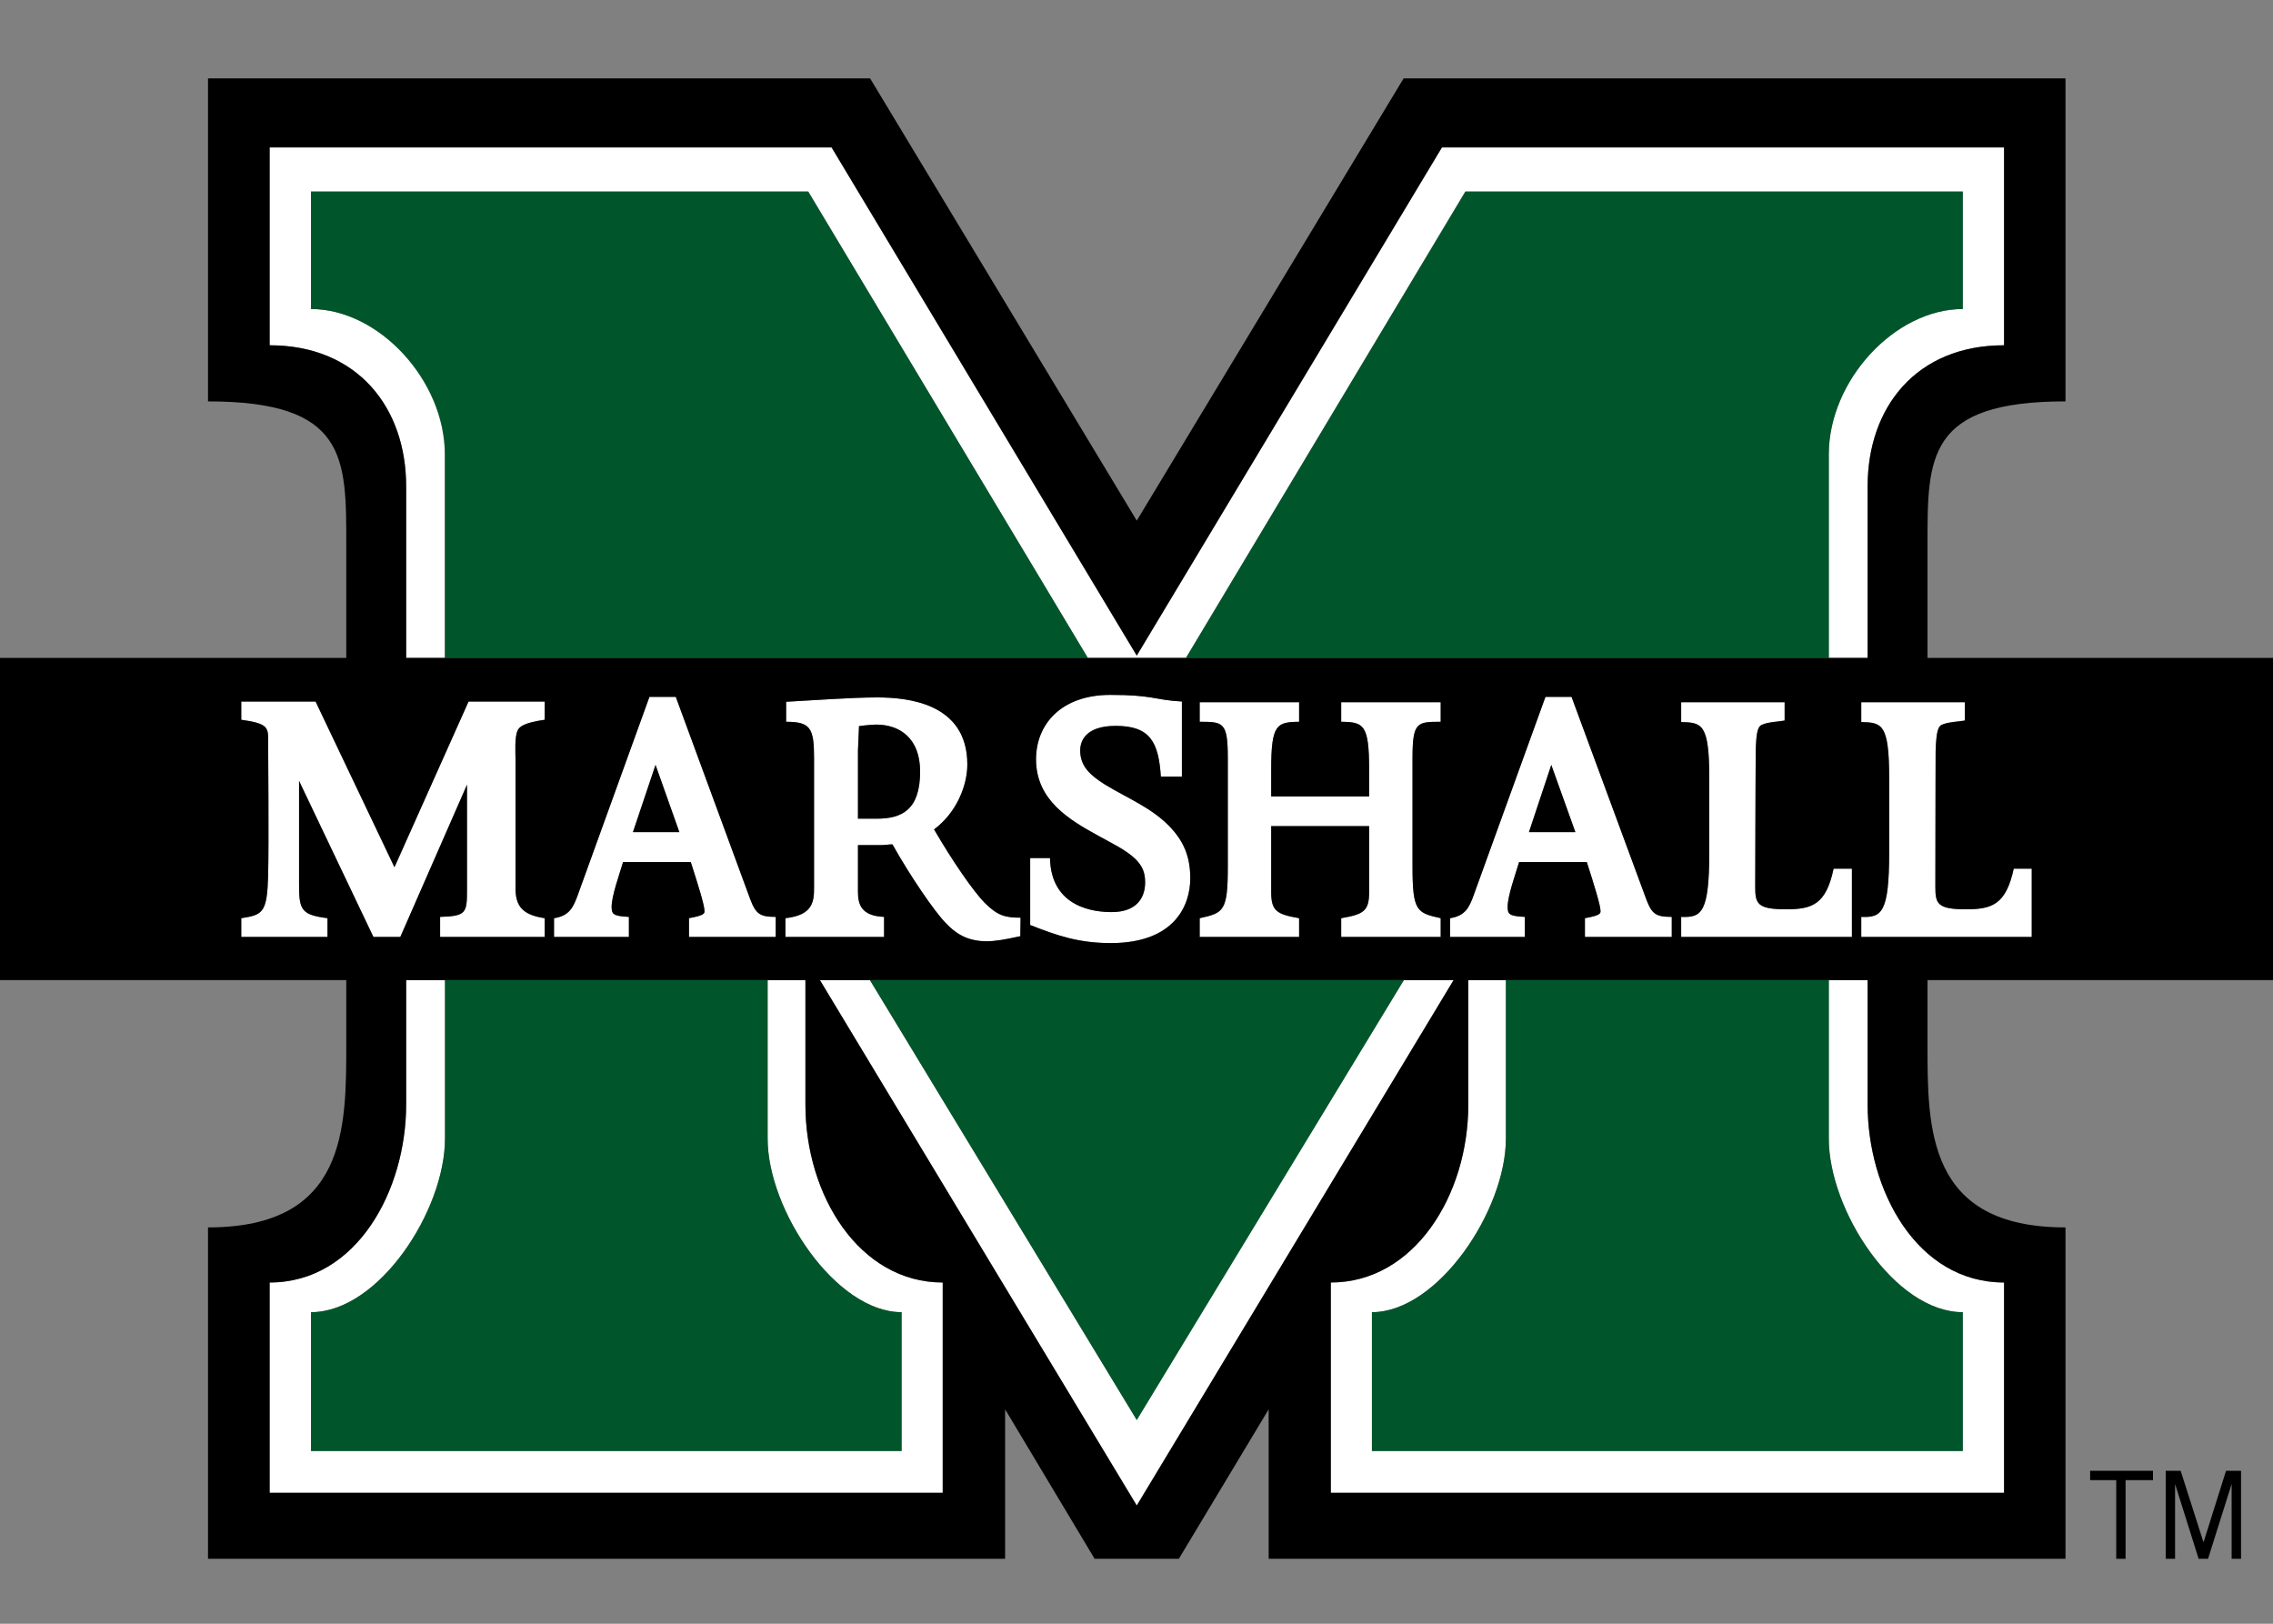 <?xml version="1.0" encoding="UTF-8"?>
<svg xmlns="http://www.w3.org/2000/svg" xmlns:xlink="http://www.w3.org/1999/xlink" width="35pt" height="25pt" viewBox="0 0 35 25" version="1.1">
<rect x="0" y="0" width="35" height="25" fill="#808080" stroke="none"/>
<g id="surface1">
<path style=" stroke:none;fill-rule:nonzero;fill:rgb(100%,100%,100%);fill-opacity:1;" d="M 21.617 15.09 L 17.504 21.863 L 13.395 15.09 L 12.625 15.09 L 17.504 23.18 L 22.383 15.09 Z M 21.617 15.09 "/>
<path style=" stroke:none;fill-rule:nonzero;fill:rgb(100%,100%,100%);fill-opacity:1;" d="M 12.402 17.008 L 12.402 15.09 L 11.82 15.09 L 11.82 17.531 C 11.82 18.633 12.871 20.203 13.883 20.203 L 13.883 22.34 L 4.789 22.34 L 4.789 20.203 C 5.836 20.203 6.852 18.633 6.852 17.531 L 6.852 15.09 L 6.254 15.09 L 6.254 17.008 C 6.254 18.316 5.5 19.746 4.152 19.746 L 4.152 22.984 L 14.516 22.984 L 14.516 19.746 C 13.23 19.746 12.402 18.402 12.402 17.008 "/>
<path style=" stroke:none;fill-rule:nonzero;fill:rgb(100%,100%,100%);fill-opacity:1;" d="M 6.254 7.488 L 6.254 10.129 L 6.848 10.129 L 6.848 6.996 C 6.848 5.859 5.836 4.758 4.789 4.758 L 4.789 2.949 L 12.445 2.949 L 16.75 10.129 L 18.262 10.129 L 22.562 2.949 L 30.223 2.949 L 30.223 4.758 C 29.176 4.758 28.16 5.859 28.16 6.996 L 28.16 10.129 L 28.758 10.129 L 28.758 7.488 C 28.758 6.27 29.508 5.316 30.859 5.316 L 30.859 2.27 L 22.203 2.27 L 17.504 10.094 L 12.805 2.27 L 4.152 2.27 L 4.152 5.316 C 5.5 5.316 6.254 6.27 6.254 7.488 "/>
<path style=" stroke:none;fill-rule:nonzero;fill:rgb(100%,100%,100%);fill-opacity:1;" d="M 28.758 17.008 L 28.758 15.09 L 28.16 15.09 L 28.16 17.531 C 28.16 18.633 29.176 20.203 30.223 20.203 L 30.223 22.34 L 21.125 22.34 L 21.125 20.203 C 22.141 20.203 23.188 18.633 23.188 17.531 L 23.188 15.09 L 22.609 15.09 L 22.609 17.008 C 22.609 18.402 21.777 19.746 20.492 19.746 L 20.492 22.984 L 30.859 22.984 L 30.859 19.746 C 29.508 19.746 28.758 18.316 28.758 17.008 "/>
<path style=" stroke:none;fill-rule:nonzero;fill:rgb(100%,100%,100%);fill-opacity:1;" d="M 5.043 14.426 L 5.043 14.137 C 4.645 14.086 4.605 14.012 4.605 13.629 L 4.605 12.023 L 5.75 14.426 L 6.164 14.426 L 7.191 12.082 L 7.191 13.688 C 7.191 14.055 7.184 14.105 6.777 14.117 L 6.777 14.426 L 8.387 14.426 L 8.387 14.137 C 8.043 14.086 7.938 13.949 7.938 13.676 L 7.938 11.703 C 7.938 11.582 7.922 11.355 7.969 11.25 C 7.996 11.191 8.059 11.129 8.387 11.082 L 8.387 10.801 L 7.215 10.801 L 6.074 13.352 L 4.859 10.801 L 3.715 10.801 L 3.715 11.082 C 4.113 11.137 4.129 11.199 4.129 11.383 C 4.129 11.621 4.141 12.949 4.129 13.473 C 4.113 14.051 4.051 14.086 3.715 14.137 L 3.715 14.426 Z M 5.043 14.426 "/>
<path style=" stroke:none;fill-rule:nonzero;fill:rgb(100%,100%,100%);fill-opacity:1;" d="M 10.609 14.137 L 10.609 14.426 L 11.945 14.426 L 11.945 14.117 C 11.711 14.117 11.641 14.078 11.555 13.852 L 10.406 10.73 L 10 10.73 L 8.895 13.785 C 8.828 13.969 8.766 14.102 8.531 14.137 L 8.531 14.426 L 9.684 14.426 L 9.684 14.117 C 9.441 14.105 9.418 14.074 9.418 13.961 C 9.418 13.789 9.543 13.449 9.594 13.273 L 10.637 13.273 C 10.75 13.625 10.848 13.938 10.848 14.027 C 10.848 14.062 10.848 14.094 10.609 14.137 M 9.746 12.812 L 10.094 11.777 L 10.461 12.812 Z M 9.746 12.812 "/>
<path style=" stroke:none;fill-rule:nonzero;fill:rgb(100%,100%,100%);fill-opacity:1;" d="M 13.555 13.012 C 13.629 13.012 13.688 13 13.742 13 C 14.012 13.484 14.395 14.043 14.566 14.215 C 14.711 14.367 14.887 14.492 15.191 14.492 C 15.324 14.492 15.461 14.469 15.711 14.414 L 15.715 14.129 C 15.484 14.129 15.363 14.102 15.16 13.898 C 14.992 13.727 14.668 13.262 14.383 12.77 C 14.734 12.508 14.895 12.09 14.895 11.77 C 14.895 10.816 13.957 10.738 13.504 10.738 C 13.113 10.738 12.477 10.785 12.105 10.805 L 12.105 11.113 C 12.477 11.113 12.535 11.207 12.535 11.668 L 12.535 13.664 C 12.535 13.879 12.52 14.09 12.094 14.137 L 12.094 14.426 L 13.613 14.426 L 13.613 14.117 C 13.262 14.102 13.211 13.926 13.211 13.73 L 13.211 13.012 Z M 13.211 11.555 C 13.211 11.527 13.223 11.316 13.227 11.18 C 13.336 11.164 13.461 11.156 13.488 11.156 C 13.852 11.156 14.168 11.363 14.168 11.879 C 14.168 12.473 13.883 12.605 13.5 12.605 L 13.211 12.605 Z M 13.211 11.555 "/>
<path style=" stroke:none;fill-rule:nonzero;fill:rgb(100%,100%,100%);fill-opacity:1;" d="M 17.117 14.043 C 16.859 14.043 16.184 13.98 16.168 13.211 L 15.863 13.211 L 15.863 14.242 C 16.281 14.406 16.609 14.52 17.105 14.52 C 18.078 14.52 18.328 13.949 18.328 13.523 C 18.328 13.188 18.227 12.945 17.996 12.711 C 17.719 12.43 17.344 12.281 17.012 12.078 C 16.797 11.941 16.633 11.805 16.633 11.555 C 16.633 11.414 16.711 11.176 17.18 11.176 C 17.711 11.176 17.84 11.426 17.875 11.957 L 18.199 11.957 L 18.199 10.801 C 17.766 10.777 17.762 10.699 17.098 10.699 C 16.34 10.699 15.953 11.152 15.953 11.691 C 15.953 12.324 16.469 12.625 16.918 12.871 C 17.098 12.973 17.336 13.082 17.484 13.227 C 17.594 13.336 17.633 13.438 17.633 13.586 C 17.633 13.812 17.512 14.043 17.117 14.043 "/>
<path style=" stroke:none;fill-rule:nonzero;fill:rgb(100%,100%,100%);fill-opacity:1;" d="M 22.184 11.113 L 22.184 10.812 L 20.652 10.812 L 20.652 11.113 C 20.996 11.117 21.082 11.152 21.082 11.844 L 21.082 12.262 L 19.574 12.262 L 19.574 11.844 C 19.574 11.152 19.66 11.117 20.004 11.113 L 20.004 10.812 L 18.473 10.812 L 18.473 11.113 C 18.836 11.113 18.906 11.117 18.906 11.676 L 18.906 13.336 C 18.906 14.031 18.844 14.055 18.473 14.137 L 18.473 14.426 L 20.004 14.426 L 20.004 14.137 C 19.668 14.078 19.574 14.031 19.574 13.738 L 19.574 12.719 L 21.082 12.719 L 21.082 13.738 C 21.082 14.031 20.992 14.078 20.652 14.137 L 20.652 14.426 L 22.184 14.426 L 22.184 14.137 C 21.812 14.055 21.75 14.031 21.75 13.336 L 21.75 11.676 C 21.75 11.117 21.82 11.113 22.184 11.113 "/>
<path style=" stroke:none;fill-rule:nonzero;fill:rgb(100%,100%,100%);fill-opacity:1;" d="M 24.402 14.137 L 24.402 14.426 L 25.742 14.426 L 25.742 14.117 C 25.504 14.117 25.438 14.078 25.352 13.852 L 24.199 10.73 L 23.797 10.73 L 22.691 13.785 C 22.625 13.969 22.562 14.102 22.328 14.137 L 22.328 14.426 L 23.48 14.426 L 23.48 14.117 C 23.234 14.105 23.215 14.074 23.215 13.961 C 23.215 13.789 23.34 13.449 23.391 13.273 L 24.434 13.273 C 24.547 13.625 24.645 13.938 24.645 14.027 C 24.645 14.062 24.645 14.094 24.402 14.137 M 23.543 12.812 L 23.887 11.777 L 24.258 12.812 Z M 23.543 12.812 "/>
<path style=" stroke:none;fill-rule:nonzero;fill:rgb(100%,100%,100%);fill-opacity:1;" d="M 25.887 14.117 L 25.887 14.426 L 28.516 14.426 L 28.516 13.375 L 28.234 13.375 C 28.117 13.93 27.902 14 27.5 14 C 27.055 14 27.027 13.91 27.027 13.652 C 27.027 13.652 27.027 11.973 27.035 11.566 C 27.043 11.246 27.07 11.176 27.148 11.152 C 27.25 11.113 27.375 11.113 27.48 11.094 L 27.48 10.812 L 25.887 10.812 L 25.887 11.117 C 26.207 11.125 26.32 11.141 26.32 11.984 L 26.32 13.113 C 26.32 14.062 26.199 14.129 25.887 14.117 "/>
<path style=" stroke:none;fill-rule:nonzero;fill:rgb(100%,100%,100%);fill-opacity:1;" d="M 31.008 13.375 C 30.887 13.93 30.672 14 30.27 14 C 29.828 14 29.801 13.91 29.801 13.652 C 29.801 13.652 29.801 11.973 29.805 11.566 C 29.816 11.246 29.844 11.176 29.918 11.152 C 30.02 11.113 30.145 11.113 30.254 11.094 L 30.254 10.812 L 28.66 10.812 L 28.66 11.117 C 28.977 11.125 29.09 11.141 29.09 11.984 L 29.09 13.113 C 29.09 14.062 28.973 14.129 28.66 14.117 L 28.66 14.426 L 31.285 14.426 L 31.285 13.375 Z M 31.008 13.375 "/>
<path style=" stroke:none;fill-rule:nonzero;fill:rgb(0%,33.725%,16.471%);fill-opacity:1;" d="M 11.82 17.531 L 11.82 15.09 L 6.852 15.09 L 6.852 17.531 C 6.852 18.633 5.836 20.203 4.789 20.203 L 4.789 22.34 L 13.883 22.34 L 13.883 20.203 C 12.871 20.203 11.82 18.633 11.82 17.531 "/>
<path style=" stroke:none;fill-rule:nonzero;fill:rgb(0%,33.725%,16.471%);fill-opacity:1;" d="M 6.852 6.996 L 6.852 10.129 L 16.75 10.129 L 12.445 2.949 L 4.789 2.949 L 4.789 4.758 C 5.836 4.758 6.852 5.859 6.852 6.996 "/>
<path style=" stroke:none;fill-rule:nonzero;fill:rgb(0%,33.725%,16.471%);fill-opacity:1;" d="M 22.566 2.949 L 18.262 10.129 L 28.16 10.129 L 28.16 6.996 C 28.16 5.859 29.176 4.758 30.223 4.758 L 30.223 2.949 Z M 22.566 2.949 "/>
<path style=" stroke:none;fill-rule:nonzero;fill:rgb(0%,33.725%,16.471%);fill-opacity:1;" d="M 13.395 15.09 L 17.504 21.863 L 21.617 15.09 Z M 13.395 15.09 "/>
<path style=" stroke:none;fill-rule:nonzero;fill:rgb(0%,33.725%,16.471%);fill-opacity:1;" d="M 28.16 17.531 L 28.16 15.09 L 23.188 15.09 L 23.188 17.531 C 23.188 18.633 22.141 20.203 21.125 20.203 L 21.125 22.34 L 30.223 22.34 L 30.223 20.203 C 29.176 20.203 28.16 18.633 28.16 17.531 "/>
<path style=" stroke:none;fill-rule:nonzero;fill:rgb(0%,0%,0%);fill-opacity:1;" d="M 29.68 10.129 L 29.68 8.383 C 29.68 7.043 29.668 6.18 31.805 6.18 L 31.805 1.207 L 21.613 1.207 L 17.504 8.016 L 13.398 1.207 L 3.203 1.207 L 3.203 6.18 C 5.34 6.18 5.332 7.043 5.332 8.383 L 5.332 10.129 L 0 10.129 L 0 15.09 L 5.332 15.09 L 5.332 16.07 C 5.332 17.371 5.34 18.898 3.203 18.898 L 3.203 24 L 15.477 24 L 15.477 21.699 L 16.855 24 L 18.152 24 L 19.535 21.699 L 19.535 24 L 31.805 24 L 31.805 18.898 C 29.668 18.898 29.68 17.371 29.68 16.07 L 29.68 15.09 L 35 15.09 L 35 10.129 Z M 4.152 5.316 L 4.152 2.27 L 12.805 2.27 L 17.504 10.094 L 22.203 2.27 L 30.859 2.27 L 30.859 5.316 C 29.508 5.316 28.758 6.27 28.758 7.488 L 28.758 10.129 L 6.254 10.129 L 6.254 7.488 C 6.254 6.27 5.5 5.316 4.152 5.316 M 25.887 11.117 L 25.887 10.812 L 27.48 10.812 L 27.48 11.094 C 27.375 11.113 27.25 11.113 27.148 11.152 C 27.07 11.176 27.043 11.246 27.035 11.566 L 27.027 13.652 C 27.027 13.91 27.055 14 27.5 14 C 27.902 14 28.117 13.93 28.234 13.375 L 28.516 13.375 L 28.516 14.426 L 25.887 14.426 L 25.887 14.117 C 26.199 14.129 26.32 14.062 26.32 13.113 L 26.32 11.984 C 26.32 11.141 26.207 11.125 25.887 11.117 M 24.434 13.273 L 23.391 13.273 C 23.34 13.449 23.215 13.789 23.215 13.961 C 23.215 14.074 23.234 14.105 23.48 14.117 L 23.48 14.426 L 22.328 14.426 L 22.328 14.137 C 22.562 14.102 22.625 13.969 22.691 13.785 L 23.797 10.73 L 24.199 10.73 L 25.352 13.852 C 25.438 14.078 25.504 14.117 25.742 14.117 L 25.742 14.426 L 24.406 14.426 L 24.406 14.137 C 24.645 14.094 24.645 14.062 24.645 14.027 C 24.645 13.938 24.547 13.625 24.434 13.273 M 22.184 14.137 L 22.184 14.426 L 20.652 14.426 L 20.652 14.137 C 20.992 14.078 21.082 14.031 21.082 13.738 L 21.082 12.719 L 19.574 12.719 L 19.574 13.738 C 19.574 14.031 19.668 14.078 20.004 14.137 L 20.004 14.426 L 18.473 14.426 L 18.473 14.137 C 18.844 14.055 18.906 14.031 18.906 13.336 L 18.906 11.672 C 18.906 11.117 18.836 11.113 18.473 11.113 L 18.473 10.812 L 20.004 10.812 L 20.004 11.113 C 19.66 11.117 19.574 11.152 19.574 11.844 L 19.574 12.262 L 21.082 12.262 L 21.082 11.844 C 21.082 11.152 20.996 11.117 20.652 11.113 L 20.652 10.812 L 22.184 10.812 L 22.184 11.113 C 21.82 11.113 21.75 11.117 21.75 11.672 L 21.75 13.336 C 21.75 14.031 21.816 14.055 22.184 14.137 M 17.484 13.227 C 17.336 13.082 17.098 12.973 16.918 12.871 C 16.469 12.625 15.953 12.324 15.953 11.691 C 15.953 11.152 16.34 10.699 17.098 10.699 C 17.762 10.699 17.766 10.777 18.199 10.801 L 18.199 11.957 L 17.875 11.957 C 17.84 11.426 17.711 11.176 17.18 11.176 C 16.711 11.176 16.633 11.414 16.633 11.555 C 16.633 11.805 16.797 11.941 17.012 12.078 C 17.344 12.281 17.719 12.43 17.996 12.711 C 18.227 12.945 18.328 13.188 18.328 13.523 C 18.328 13.949 18.078 14.52 17.105 14.52 C 16.609 14.52 16.281 14.406 15.863 14.242 L 15.863 13.211 L 16.168 13.211 C 16.184 13.98 16.859 14.043 17.117 14.043 C 17.512 14.043 17.633 13.812 17.633 13.586 C 17.633 13.438 17.594 13.336 17.484 13.227 M 13.613 14.117 L 13.613 14.426 L 12.094 14.426 L 12.094 14.137 C 12.52 14.09 12.535 13.879 12.535 13.664 L 12.535 11.668 C 12.535 11.207 12.477 11.113 12.105 11.113 L 12.105 10.805 C 12.477 10.785 13.113 10.738 13.504 10.738 C 13.957 10.738 14.895 10.816 14.895 11.77 C 14.895 12.09 14.734 12.508 14.383 12.77 C 14.668 13.262 14.992 13.727 15.16 13.898 C 15.363 14.102 15.484 14.129 15.715 14.129 L 15.711 14.414 C 15.461 14.469 15.324 14.492 15.191 14.492 C 14.887 14.492 14.711 14.367 14.566 14.215 C 14.395 14.043 14.012 13.484 13.742 13 C 13.688 13 13.629 13.012 13.555 13.012 L 13.211 13.012 L 13.211 13.73 C 13.211 13.926 13.262 14.102 13.613 14.117 M 10.637 13.273 L 9.594 13.273 C 9.543 13.449 9.418 13.789 9.418 13.961 C 9.418 14.074 9.441 14.105 9.684 14.117 L 9.684 14.426 L 8.531 14.426 L 8.531 14.137 C 8.766 14.102 8.828 13.969 8.895 13.785 L 10 10.73 L 10.406 10.73 L 11.555 13.852 C 11.641 14.078 11.711 14.117 11.945 14.117 L 11.945 14.426 L 10.609 14.426 L 10.609 14.137 C 10.848 14.094 10.848 14.062 10.848 14.027 C 10.848 13.938 10.75 13.625 10.637 13.273 M 5.043 14.137 L 5.043 14.426 L 3.715 14.426 L 3.715 14.137 C 4.051 14.086 4.113 14.051 4.129 13.473 C 4.141 12.949 4.129 11.621 4.129 11.383 C 4.129 11.199 4.113 11.137 3.715 11.082 L 3.715 10.801 L 4.859 10.801 L 6.074 13.352 L 7.215 10.801 L 8.387 10.801 L 8.387 11.082 C 8.059 11.129 7.996 11.191 7.969 11.25 C 7.922 11.355 7.938 11.582 7.938 11.703 L 7.938 13.676 C 7.938 13.949 8.043 14.086 8.387 14.137 L 8.387 14.426 L 6.777 14.426 L 6.777 14.117 C 7.184 14.105 7.191 14.055 7.191 13.688 L 7.191 12.082 L 6.164 14.426 L 5.75 14.426 L 4.605 12.023 L 4.605 13.629 C 4.605 14.012 4.645 14.086 5.043 14.137 M 14.516 22.984 L 4.152 22.984 L 4.152 19.746 C 5.5 19.746 6.254 18.316 6.254 17.008 L 6.254 15.09 L 12.402 15.09 L 12.402 17.008 C 12.402 18.402 13.23 19.746 14.516 19.746 Z M 17.504 23.18 L 12.625 15.09 L 22.383 15.09 Z M 30.859 19.746 L 30.859 22.984 L 20.492 22.984 L 20.492 19.746 C 21.777 19.746 22.609 18.402 22.609 17.008 L 22.609 15.09 L 28.758 15.09 L 28.758 17.008 C 28.758 18.316 29.508 19.746 30.859 19.746 M 31.285 14.426 L 28.66 14.426 L 28.66 14.117 C 28.973 14.129 29.09 14.062 29.09 13.113 L 29.09 11.984 C 29.09 11.141 28.977 11.125 28.66 11.117 L 28.66 10.812 L 30.254 10.812 L 30.254 11.094 C 30.145 11.113 30.02 11.113 29.918 11.152 C 29.844 11.176 29.816 11.246 29.805 11.566 L 29.801 13.652 C 29.801 13.91 29.828 14 30.27 14 C 30.672 14 30.887 13.93 31.008 13.375 L 31.285 13.375 Z M 31.285 14.426 "/>
<path style=" stroke:none;fill-rule:nonzero;fill:rgb(0%,0%,0%);fill-opacity:1;" d="M 13.5 12.605 C 13.883 12.605 14.168 12.473 14.168 11.879 C 14.168 11.363 13.852 11.156 13.488 11.156 C 13.461 11.156 13.336 11.164 13.227 11.18 C 13.223 11.316 13.211 11.527 13.211 11.555 L 13.211 12.605 Z M 13.5 12.605 "/>
<path style=" stroke:none;fill-rule:nonzero;fill:rgb(0%,0%,0%);fill-opacity:1;" d="M 9.746 12.812 L 10.461 12.812 L 10.094 11.777 Z M 9.746 12.812 "/>
<path style=" stroke:none;fill-rule:nonzero;fill:rgb(0%,0%,0%);fill-opacity:1;" d="M 23.543 12.812 L 24.258 12.812 L 23.887 11.777 Z M 23.543 12.812 "/>
<path style=" stroke:none;fill-rule:nonzero;fill:rgb(0%,0%,0%);fill-opacity:1;" d="M 32.184 22.789 L 32.586 22.789 L 32.586 24 L 32.73 24 L 32.73 22.789 L 33.152 22.789 L 33.152 22.645 L 32.184 22.645 Z M 32.184 22.789 "/>
<path style=" stroke:none;fill-rule:nonzero;fill:rgb(0%,0%,0%);fill-opacity:1;" d="M 33.93 23.746 L 33.578 22.645 L 33.348 22.645 L 33.348 24 L 33.492 24 L 33.492 22.848 L 33.855 24 L 34 24 L 34.363 22.848 L 34.363 24 L 34.508 24 L 34.508 22.645 L 34.277 22.645 Z M 33.93 23.746 "/>
</g>
</svg>
